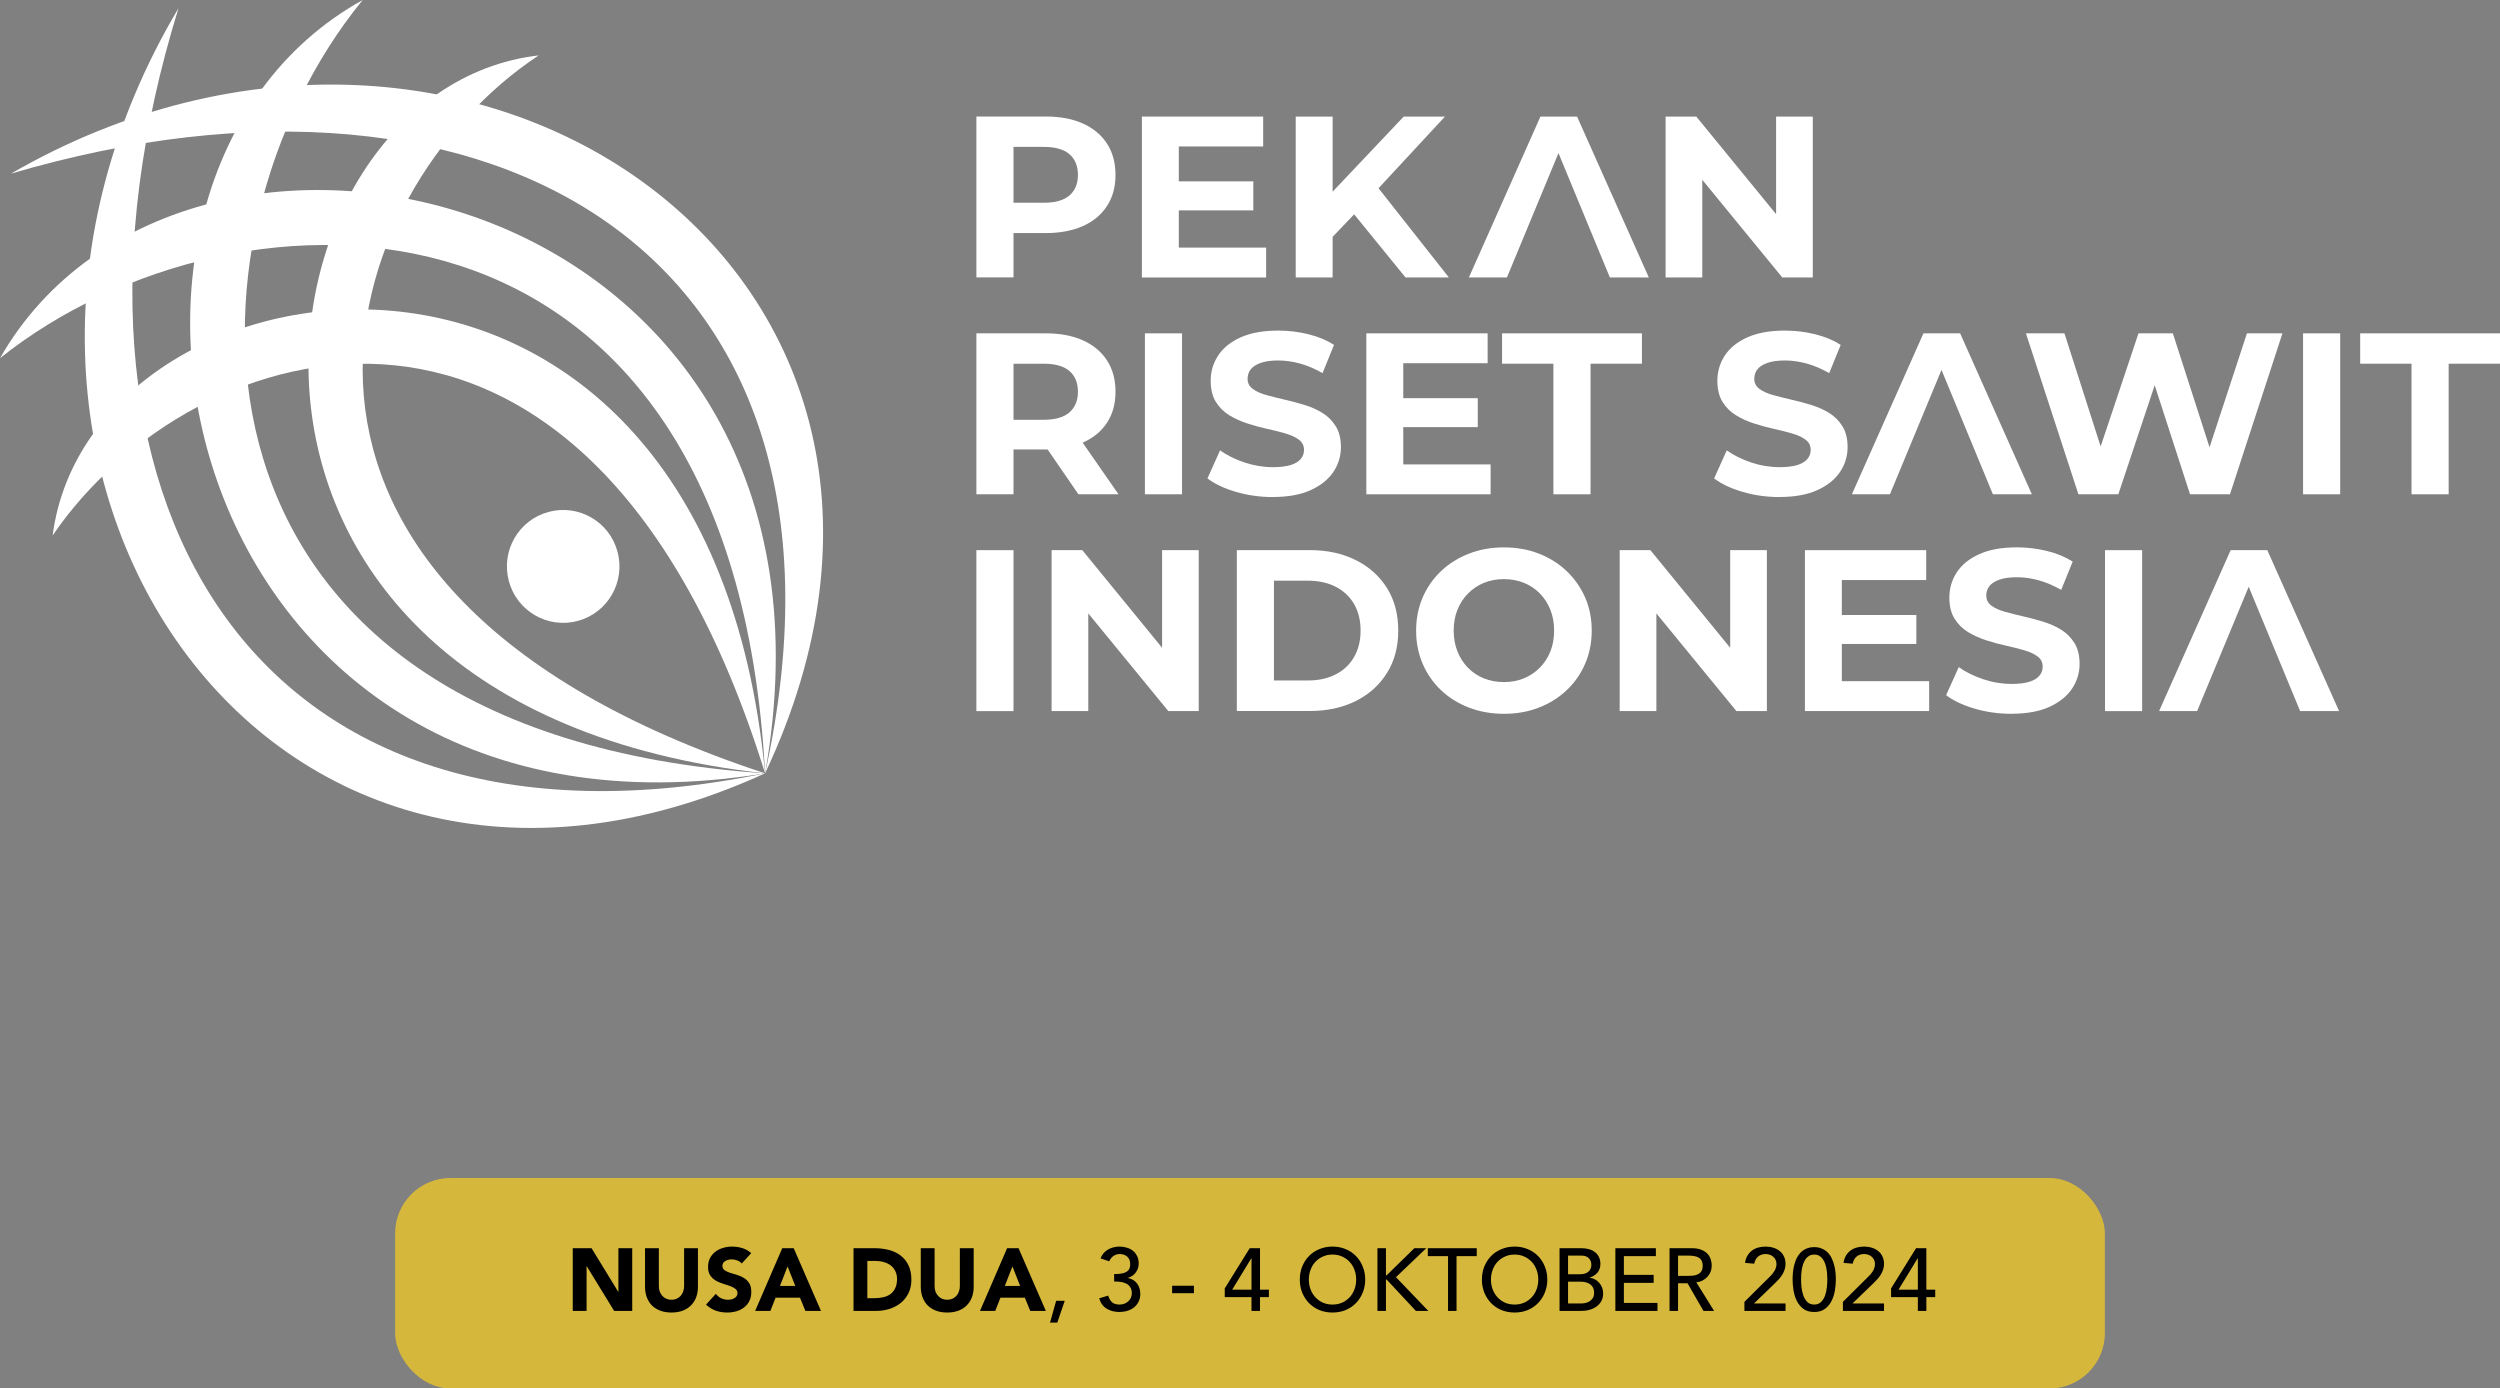<svg width="677" height="376" viewBox="0 0 677 376" fill="none" xmlns="http://www.w3.org/2000/svg">
<rect x="0" y="0" width="677" height="376" fill="#808080" stroke="none"/>
<path fill-rule="evenodd" clip-rule="evenodd" d="M207.18 209.423C159.441 55.903 51.795 89.758 14.254 145.004C24.628 65.135 191.277 41.872 207.18 209.423Z" fill="white"/>
<path fill-rule="evenodd" clip-rule="evenodd" d="M207.18 209.423C198.455 43.803 64.124 45.778 0 97C50.57 8.484 235.339 50.592 207.18 209.423Z" fill="white"/>
<path fill-rule="evenodd" clip-rule="evenodd" d="M207.18 209.423C238.068 69.466 134.142 8.382 2.976 47.021C127.241 -24.772 271.129 73.84 207.18 209.423Z" fill="white"/>
<path fill-rule="evenodd" clip-rule="evenodd" d="M207.18 209.423C54.815 159.239 90.211 51.819 145.858 15.009C66.049 24.197 40.341 190.944 207.18 209.423Z" fill="white"/>
<path fill-rule="evenodd" clip-rule="evenodd" d="M207.18 209.423C42.165 198.172 46.163 63.512 98.221 0C9.191 49.364 48.395 235.26 207.18 209.423Z" fill="white"/>
<path fill-rule="evenodd" clip-rule="evenodd" d="M207.18 209.423C67.158 238.274 7.82 133.153 48.337 2.223C-25.125 125.72 71.025 271.5 207.18 209.423Z" fill="white"/>
<path fill-rule="evenodd" clip-rule="evenodd" d="M148.572 138.624C156.699 136.444 165.059 141.272 167.233 149.436C169.407 157.586 164.592 165.969 156.451 168.149C148.324 170.329 139.964 165.501 137.79 157.337C135.616 149.188 140.431 140.804 148.572 138.624Z" fill="white"/>
<path fill-rule="evenodd" clip-rule="evenodd" d="M584.687 192.553L604.063 148.983H613.985L633.419 192.553H622.87L608.951 158.888L594.988 192.553H584.687Z" fill="white"/>
<path d="M580.091 148.983H570.039V192.568H580.091V148.983Z" fill="white"/>
<path fill-rule="evenodd" clip-rule="evenodd" d="M544.71 193.299C541.238 193.299 537.897 192.831 534.716 191.895C531.535 190.958 528.967 189.744 527.012 188.252L530.427 180.658C532.294 181.99 534.497 183.073 537.036 183.936C539.575 184.784 542.157 185.209 544.769 185.209C546.753 185.209 548.358 185.004 549.583 184.623C550.809 184.228 551.699 183.672 552.283 182.97C552.866 182.268 553.158 181.463 553.158 180.541C553.158 179.386 552.706 178.449 551.787 177.776C550.882 177.089 549.671 176.533 548.183 176.094C546.695 175.655 545.046 175.245 543.251 174.85C541.457 174.455 539.648 173.972 537.853 173.387C536.058 172.802 534.41 172.056 532.921 171.149C531.433 170.241 530.222 169.027 529.288 167.535C528.355 166.042 527.888 164.126 527.888 161.8C527.888 159.312 528.559 157.03 529.901 154.982C531.244 152.933 533.272 151.28 535.985 150.066C538.699 148.837 542.099 148.222 546.198 148.222C548.927 148.222 551.626 148.544 554.267 149.188C556.922 149.832 559.257 150.797 561.285 152.085L558.177 159.737C556.149 158.581 554.121 157.718 552.093 157.147C550.065 156.591 548.081 156.313 546.14 156.313C544.2 156.313 542.595 156.547 541.355 157.001C540.114 157.454 539.224 158.054 538.685 158.771C538.145 159.503 537.882 160.337 537.882 161.288C537.882 162.414 538.334 163.307 539.254 163.994C540.158 164.682 541.369 165.223 542.857 165.647C544.346 166.057 545.994 166.481 547.789 166.891C549.583 167.301 551.393 167.784 553.187 168.325C554.982 168.866 556.63 169.583 558.119 170.505C559.607 171.412 560.818 172.626 561.752 174.119C562.685 175.611 563.152 177.498 563.152 179.781C563.152 182.224 562.467 184.462 561.11 186.496C559.738 188.53 557.71 190.168 554.996 191.412C552.283 192.656 548.854 193.285 544.725 193.285L544.71 193.299Z" fill="white"/>
<path fill-rule="evenodd" clip-rule="evenodd" d="M498.766 184.462H522.417V192.553H488.772V148.983H521.615V157.074H498.766V166.54H518.944V174.382H498.766V184.462Z" fill="white"/>
<path fill-rule="evenodd" clip-rule="evenodd" d="M438.61 192.553V148.983H446.927L468.535 175.42V148.983H478.471V192.553H470.213L448.546 166.115V192.553H438.61Z" fill="white"/>
<path fill-rule="evenodd" clip-rule="evenodd" d="M407.314 193.298C403.886 193.298 400.705 192.742 397.787 191.616C394.869 190.489 392.345 188.924 390.215 186.89C388.085 184.856 386.421 182.472 385.254 179.736C384.072 177 383.489 174.015 383.489 170.767C383.489 167.519 384.072 164.549 385.254 161.799C386.436 159.063 388.099 156.678 390.244 154.644C392.403 152.61 394.927 151.03 397.816 149.918C400.72 148.792 403.857 148.236 407.256 148.236C410.656 148.236 413.851 148.792 416.725 149.918C419.599 151.045 422.109 152.61 424.239 154.644C426.369 156.678 428.032 159.048 429.243 161.769C430.44 164.491 431.038 167.49 431.038 170.767C431.038 174.044 430.44 177 429.243 179.765C428.047 182.53 426.384 184.915 424.239 186.919C422.109 188.938 419.599 190.504 416.725 191.616C413.851 192.742 410.714 193.298 407.314 193.298ZM407.256 184.71C409.197 184.71 410.991 184.374 412.625 183.715C414.259 183.057 415.704 182.091 416.944 180.848C418.184 179.604 419.147 178.126 419.833 176.429C420.519 174.732 420.854 172.845 420.854 170.767C420.854 168.69 420.519 166.802 419.833 165.105C419.147 163.408 418.199 161.93 416.973 160.687C415.748 159.443 414.318 158.492 412.654 157.819C411.006 157.161 409.197 156.824 407.256 156.824C405.316 156.824 403.521 157.161 401.887 157.819C400.253 158.477 398.808 159.443 397.568 160.687C396.328 161.93 395.365 163.408 394.679 165.105C393.994 166.802 393.658 168.69 393.658 170.767C393.658 172.845 393.994 174.673 394.679 176.4C395.365 178.126 396.313 179.604 397.539 180.848C398.765 182.091 400.194 183.042 401.858 183.715C403.506 184.374 405.316 184.71 407.256 184.71Z" fill="white"/>
<path fill-rule="evenodd" clip-rule="evenodd" d="M334.932 192.553V148.968H354.673C359.386 148.968 363.544 149.875 367.148 151.675C370.751 153.474 373.567 156.005 375.595 159.239C377.623 162.472 378.645 166.32 378.645 170.753C378.645 175.186 377.638 178.975 375.595 182.238C373.567 185.501 370.751 188.032 367.148 189.831C363.544 191.631 359.386 192.538 354.673 192.538H334.932V192.553ZM344.985 184.272H354.177C357.08 184.272 359.59 183.716 361.72 182.618C363.85 181.521 365.513 179.956 366.681 177.922C367.863 175.888 368.446 173.503 368.446 170.768C368.446 168.032 367.863 165.588 366.681 163.569C365.499 161.55 363.85 159.999 361.72 158.902C359.59 157.805 357.08 157.249 354.177 157.249H344.985V184.272Z" fill="white"/>
<path fill-rule="evenodd" clip-rule="evenodd" d="M284.771 192.553V148.983H293.088L314.696 175.42V148.983H324.617V192.553H316.374L294.707 166.115V192.553H284.771Z" fill="white"/>
<path d="M274.456 148.983H264.404V192.568H274.456V148.983Z" fill="white"/>
<path fill-rule="evenodd" clip-rule="evenodd" d="M653.043 133.854V98.492H639.138V90.27H677V98.492H663.096V133.854H653.043Z" fill="white"/>
<path d="M633.725 90.27H623.673V133.854H633.725V90.27Z" fill="white"/>
<path fill-rule="evenodd" clip-rule="evenodd" d="M562.832 133.854L548.621 90.27H559.053L568.857 120.906L579.1 90.27H588.408L598.344 121.126L608.47 90.27H618.085L603.874 133.854H593.062L583.491 104.33L573.643 133.854H562.832Z" fill="white"/>
<path fill-rule="evenodd" clip-rule="evenodd" d="M501.494 133.854L520.87 90.27H530.806L550.225 133.854H539.677L525.758 100.175L511.795 133.854H501.494Z" fill="white"/>
<path fill-rule="evenodd" clip-rule="evenodd" d="M481.885 134.601C478.413 134.601 475.072 134.133 471.891 133.197C468.71 132.26 466.142 131.046 464.187 129.554L467.601 121.96C469.469 123.292 471.672 124.374 474.211 125.238C476.749 126.086 479.332 126.51 481.944 126.51C483.928 126.51 485.533 126.306 486.758 125.925C487.984 125.53 488.874 124.974 489.457 124.272C490.041 123.57 490.333 122.765 490.333 121.843C490.333 120.687 489.881 119.766 488.961 119.078C488.057 118.39 486.846 117.835 485.358 117.396C483.869 116.957 482.221 116.547 480.426 116.152C478.632 115.757 476.822 115.274 475.028 114.689C473.219 114.104 471.585 113.358 470.096 112.45C468.608 111.543 467.397 110.329 466.463 108.837C465.53 107.344 465.063 105.428 465.063 103.101C465.063 100.614 465.734 98.332 467.076 96.284C468.418 94.235 470.446 92.582 473.16 91.368C475.874 90.139 479.273 89.524 483.373 89.524C486.102 89.524 488.801 89.846 491.442 90.49C494.097 91.133 496.432 92.099 498.46 93.387L495.352 101.038C493.324 99.883 491.296 99.019 489.268 98.449C487.24 97.893 485.255 97.615 483.315 97.615C481.375 97.615 479.77 97.849 478.529 98.302C477.289 98.756 476.399 99.356 475.859 100.073C475.32 100.804 475.057 101.638 475.057 102.589C475.057 103.716 475.509 104.608 476.428 105.296C477.333 105.984 478.544 106.525 480.032 106.949C481.52 107.359 483.169 107.783 484.964 108.193C486.758 108.602 488.567 109.085 490.362 109.627C492.157 110.168 493.805 110.885 495.294 111.807C496.782 112.714 497.993 113.928 498.926 115.42C499.86 116.913 500.327 118.8 500.327 121.082C500.327 123.526 499.641 125.779 498.285 127.798C496.913 129.832 494.885 131.47 492.171 132.714C489.457 133.957 486.029 134.587 481.9 134.587L481.885 134.601Z" fill="white"/>
<path fill-rule="evenodd" clip-rule="evenodd" d="M420.664 133.854V98.492H406.76V90.27H444.636V98.492H430.717V133.854H420.664Z" fill="white"/>
<path fill-rule="evenodd" clip-rule="evenodd" d="M380.002 125.764H403.653V133.854H370.008V90.27H402.85V98.36H380.002V107.826H400.18V115.668H380.002V125.764Z" fill="white"/>
<path fill-rule="evenodd" clip-rule="evenodd" d="M344.679 134.601C341.206 134.601 337.865 134.133 334.684 133.197C331.504 132.26 328.936 131.046 326.981 129.554L330.395 121.96C332.262 123.292 334.465 124.374 337.004 125.238C339.543 126.086 342.125 126.51 344.737 126.51C346.721 126.51 348.326 126.306 349.552 125.925C350.777 125.53 351.667 124.974 352.251 124.272C352.834 123.57 353.126 122.765 353.126 121.843C353.126 120.687 352.674 119.766 351.755 119.078C350.85 118.39 349.639 117.835 348.151 117.396C346.663 116.957 345.014 116.547 343.22 116.152C341.425 115.757 339.616 115.274 337.821 114.689C336.027 114.104 334.378 113.358 332.89 112.45C331.401 111.543 330.19 110.329 329.257 108.837C328.323 107.344 327.856 105.428 327.856 103.101C327.856 100.614 328.527 98.332 329.87 96.284C331.212 94.235 333.24 92.582 335.954 91.368C338.667 90.139 342.067 89.524 346.167 89.524C348.895 89.524 351.594 89.846 354.235 90.49C356.891 91.133 359.225 92.099 361.253 93.387L358.145 101.038C356.117 99.883 354.089 99.019 352.061 98.449C350.033 97.893 348.049 97.615 346.108 97.615C344.168 97.615 342.563 97.849 341.323 98.302C340.083 98.756 339.193 99.356 338.653 100.073C338.113 100.804 337.85 101.638 337.85 102.589C337.85 103.716 338.303 104.608 339.222 105.296C340.126 105.984 341.337 106.525 342.826 106.949C344.314 107.359 345.962 107.783 347.757 108.193C349.552 108.602 351.361 109.085 353.155 109.627C354.95 110.168 356.599 110.885 358.087 111.807C359.575 112.714 360.786 113.928 361.72 115.42C362.654 116.913 363.121 118.8 363.121 121.082C363.121 123.526 362.435 125.779 361.078 127.798C359.706 129.832 357.678 131.47 354.965 132.714C352.251 133.957 348.822 134.587 344.693 134.587L344.679 134.601Z" fill="white"/>
<path d="M320.094 90.27H310.041V133.854H320.094V90.27Z" fill="white"/>
<path fill-rule="evenodd" clip-rule="evenodd" d="M292.037 133.854L281.167 118.038H291.906L302.892 133.854H292.037Z" fill="white"/>
<path fill-rule="evenodd" clip-rule="evenodd" d="M264.404 133.854V90.27H283.21C287.106 90.27 290.447 90.899 293.263 92.172C296.079 93.43 298.253 95.259 299.785 97.614C301.317 99.984 302.076 102.808 302.076 106.085C302.076 109.363 301.317 112.113 299.785 114.454C298.253 116.795 296.079 118.595 293.263 119.838C290.447 121.082 287.091 121.711 283.21 121.711H274.456V133.854H264.404ZM274.456 113.679H282.656C285.764 113.679 288.084 113.006 289.616 111.66C291.148 110.314 291.906 108.456 291.906 106.085C291.906 103.715 291.148 101.813 289.616 100.482C288.084 99.15 285.764 98.492 282.656 98.492H274.456V113.679Z" fill="white"/>
<path fill-rule="evenodd" clip-rule="evenodd" d="M451.042 75.141V31.571H459.358L480.966 57.994V31.571H490.902V75.141H482.644L460.977 48.689V75.141H451.042Z" fill="white"/>
<path fill-rule="evenodd" clip-rule="evenodd" d="M397.772 75.141L417.148 31.571H427.07L446.504 75.141H435.955L422.036 41.462L408.073 75.141H397.772Z" fill="white"/>
<path fill-rule="evenodd" clip-rule="evenodd" d="M380.614 75.14L365.163 56.15L371.743 48.995L392.359 75.14H380.614Z" fill="white"/>
<path fill-rule="evenodd" clip-rule="evenodd" d="M350.88 75.141V31.571H360.874V51.908L380.119 31.571H391.295L372.546 51.791L366.958 57.775L360.874 64.139V75.141H350.88Z" fill="white"/>
<path fill-rule="evenodd" clip-rule="evenodd" d="M319.219 67.051H342.87V75.141H309.224V31.571H342.067V39.662H319.219V49.114H339.397V56.97H319.219V67.051Z" fill="white"/>
<path fill-rule="evenodd" clip-rule="evenodd" d="M264.404 75.141V31.556H283.211C287.106 31.556 290.447 32.185 293.263 33.458C296.079 34.717 298.253 36.545 299.785 38.901C301.317 41.271 302.076 44.095 302.076 47.372C302.076 50.649 301.317 53.414 299.785 55.77C298.253 58.14 296.079 59.954 293.263 61.213C290.447 62.471 287.092 63.115 283.211 63.115H274.456V75.126H264.404V75.141ZM274.456 54.907H282.656C285.764 54.907 288.084 54.248 289.616 52.917C291.148 51.586 291.906 49.742 291.906 47.372C291.906 45.002 291.148 43.1 289.616 41.769C288.084 40.437 285.764 39.779 282.656 39.779H274.456V54.907Z" fill="white"/>
<rect x="107" y="319" width="463" height="57" rx="15" fill="#D5B73C"/>
<path d="M155.103 338.008H160.191L167.415 349.816H167.463V338.008H171.207V355H166.311L158.895 342.904H158.847V355H155.103V338.008ZM189.001 348.448C189.001 349.456 188.849 350.384 188.545 351.232C188.241 352.08 187.785 352.816 187.177 353.44C186.585 354.064 185.841 354.552 184.945 354.904C184.049 355.256 183.017 355.432 181.849 355.432C180.665 355.432 179.625 355.256 178.729 354.904C177.833 354.552 177.081 354.064 176.473 353.44C175.881 352.816 175.433 352.08 175.129 351.232C174.825 350.384 174.673 349.456 174.673 348.448V338.008H178.417V348.304C178.417 348.832 178.497 349.32 178.657 349.768C178.833 350.216 179.073 350.608 179.377 350.944C179.681 351.264 180.041 351.52 180.457 351.712C180.889 351.888 181.353 351.976 181.849 351.976C182.345 351.976 182.801 351.888 183.217 351.712C183.633 351.52 183.993 351.264 184.297 350.944C184.601 350.608 184.833 350.216 184.993 349.768C185.169 349.32 185.257 348.832 185.257 348.304V338.008H189.001V348.448ZM200.862 342.16C200.558 341.776 200.142 341.496 199.614 341.32C199.102 341.128 198.614 341.032 198.15 341.032C197.878 341.032 197.598 341.064 197.31 341.128C197.022 341.192 196.75 341.296 196.494 341.44C196.238 341.568 196.03 341.744 195.87 341.968C195.71 342.192 195.63 342.464 195.63 342.784C195.63 343.296 195.822 343.688 196.206 343.96C196.59 344.232 197.07 344.464 197.646 344.656C198.238 344.848 198.87 345.04 199.542 345.232C200.214 345.424 200.838 345.696 201.414 346.048C202.006 346.4 202.494 346.872 202.878 347.464C203.262 348.056 203.454 348.848 203.454 349.84C203.454 350.784 203.278 351.608 202.926 352.312C202.574 353.016 202.094 353.6 201.486 354.064C200.894 354.528 200.198 354.872 199.398 355.096C198.614 355.32 197.782 355.432 196.902 355.432C195.798 355.432 194.774 355.264 193.83 354.928C192.886 354.592 192.006 354.048 191.19 353.296L193.854 350.368C194.238 350.88 194.718 351.28 195.294 351.568C195.886 351.84 196.494 351.976 197.118 351.976C197.422 351.976 197.726 351.944 198.03 351.88C198.35 351.8 198.63 351.688 198.87 351.544C199.126 351.4 199.326 351.216 199.47 350.992C199.63 350.768 199.71 350.504 199.71 350.2C199.71 349.688 199.51 349.288 199.11 349C198.726 348.696 198.238 348.44 197.646 348.232C197.054 348.024 196.414 347.816 195.726 347.608C195.038 347.4 194.398 347.12 193.806 346.768C193.214 346.416 192.718 345.952 192.318 345.376C191.934 344.8 191.742 344.04 191.742 343.096C191.742 342.184 191.918 341.384 192.27 340.696C192.638 340.008 193.118 339.432 193.71 338.968C194.318 338.504 195.014 338.16 195.798 337.936C196.582 337.696 197.39 337.576 198.222 337.576C199.182 337.576 200.11 337.712 201.006 337.984C201.902 338.256 202.71 338.712 203.43 339.352L200.862 342.16ZM211.836 338.008H214.932L222.324 355H218.1L216.636 351.4H210.036L208.62 355H204.492L211.836 338.008ZM213.276 342.952L211.212 348.232H215.364L213.276 342.952ZM231.134 338.008H236.75C238.11 338.008 239.398 338.16 240.614 338.464C241.846 338.768 242.918 339.264 243.83 339.952C244.742 340.624 245.462 341.504 245.99 342.592C246.534 343.68 246.806 345 246.806 346.552C246.806 347.928 246.542 349.144 246.014 350.2C245.502 351.24 244.806 352.12 243.926 352.84C243.046 353.544 242.03 354.08 240.878 354.448C239.726 354.816 238.518 355 237.254 355H231.134V338.008ZM234.878 351.544H236.822C237.686 351.544 238.486 351.456 239.222 351.28C239.974 351.104 240.622 350.816 241.166 350.416C241.71 350 242.134 349.464 242.438 348.808C242.758 348.136 242.918 347.32 242.918 346.36C242.918 345.528 242.758 344.808 242.438 344.2C242.134 343.576 241.718 343.064 241.19 342.664C240.662 342.264 240.038 341.968 239.318 341.776C238.614 341.568 237.87 341.464 237.086 341.464H234.878V351.544ZM263.673 348.448C263.673 349.456 263.521 350.384 263.217 351.232C262.913 352.08 262.457 352.816 261.849 353.44C261.257 354.064 260.513 354.552 259.617 354.904C258.721 355.256 257.689 355.432 256.521 355.432C255.337 355.432 254.297 355.256 253.401 354.904C252.505 354.552 251.753 354.064 251.145 353.44C250.553 352.816 250.105 352.08 249.801 351.232C249.497 350.384 249.345 349.456 249.345 348.448V338.008H253.089V348.304C253.089 348.832 253.169 349.32 253.329 349.768C253.505 350.216 253.745 350.608 254.049 350.944C254.353 351.264 254.713 351.52 255.129 351.712C255.561 351.888 256.025 351.976 256.521 351.976C257.017 351.976 257.473 351.888 257.889 351.712C258.305 351.52 258.665 351.264 258.969 350.944C259.273 350.608 259.505 350.216 259.665 349.768C259.841 349.32 259.929 348.832 259.929 348.304V338.008H263.673V348.448ZM272.726 338.008H275.822L283.214 355H278.99L277.526 351.4H270.926L269.51 355H265.382L272.726 338.008ZM274.166 342.952L272.102 348.232H276.254L274.166 342.952ZM286.315 358.168H284.347L286.003 352.264H288.331L286.315 358.168ZM300.083 350.848C300.355 351.664 300.715 352.272 301.163 352.672C301.627 353.072 302.307 353.272 303.203 353.272C303.651 353.272 304.067 353.2 304.451 353.056C304.851 352.896 305.203 352.688 305.507 352.432C305.811 352.16 306.051 351.84 306.227 351.472C306.403 351.088 306.491 350.664 306.491 350.2C306.491 349.496 306.339 348.936 306.035 348.52C305.747 348.088 305.371 347.768 304.907 347.56C304.443 347.336 303.931 347.192 303.371 347.128C302.811 347.064 302.259 347.032 301.715 347.032V345.016C302.595 345.016 303.315 344.96 303.875 344.848C304.435 344.72 304.875 344.544 305.195 344.32C305.515 344.096 305.739 343.816 305.867 343.48C305.995 343.144 306.059 342.768 306.059 342.352C306.059 341.44 305.787 340.752 305.243 340.288C304.699 339.824 304.019 339.592 303.203 339.592C302.579 339.592 302.011 339.776 301.499 340.144C301.003 340.496 300.627 340.968 300.371 341.56L298.019 340.768C298.467 339.68 299.147 338.88 300.059 338.368C300.987 337.84 302.019 337.576 303.155 337.576C303.843 337.576 304.499 337.672 305.123 337.864C305.763 338.04 306.323 338.32 306.803 338.704C307.283 339.088 307.659 339.576 307.931 340.168C308.219 340.744 308.363 341.424 308.363 342.208C308.363 343.104 308.091 343.904 307.547 344.608C307.019 345.312 306.323 345.792 305.459 346.048V346.096C305.987 346.192 306.459 346.368 306.875 346.624C307.291 346.88 307.643 347.2 307.931 347.584C308.219 347.968 308.435 348.4 308.579 348.88C308.723 349.344 308.795 349.84 308.795 350.368C308.795 351.184 308.635 351.904 308.315 352.528C308.011 353.136 307.595 353.648 307.067 354.064C306.555 354.464 305.955 354.768 305.267 354.976C304.595 355.184 303.883 355.288 303.131 355.288C301.835 355.288 300.691 354.992 299.699 354.4C298.723 353.808 298.043 352.872 297.659 351.592L300.083 350.848ZM323.314 350.2H317.41V348.184H323.314V350.2ZM338.908 351.256H331.66V348.904L338.428 338.008H341.212V349.24H343.612V351.256H341.212V355H338.908V351.256ZM338.908 340.744H338.86L333.676 349.24H338.908V340.744ZM360.843 355.432C359.547 355.432 358.355 355.208 357.267 354.76C356.179 354.296 355.243 353.664 354.459 352.864C353.691 352.064 353.083 351.12 352.635 350.032C352.203 348.944 351.987 347.768 351.987 346.504C351.987 345.24 352.203 344.064 352.635 342.976C353.083 341.888 353.691 340.944 354.459 340.144C355.243 339.344 356.179 338.72 357.267 338.272C358.355 337.808 359.547 337.576 360.843 337.576C362.139 337.576 363.331 337.808 364.419 338.272C365.507 338.72 366.435 339.344 367.203 340.144C367.987 340.944 368.595 341.888 369.027 342.976C369.475 344.064 369.699 345.24 369.699 346.504C369.699 347.768 369.475 348.944 369.027 350.032C368.595 351.12 367.987 352.064 367.203 352.864C366.435 353.664 365.507 354.296 364.419 354.76C363.331 355.208 362.139 355.432 360.843 355.432ZM360.843 353.272C361.819 353.272 362.699 353.096 363.483 352.744C364.267 352.376 364.939 351.888 365.499 351.28C366.059 350.672 366.491 349.96 366.795 349.144C367.099 348.312 367.251 347.432 367.251 346.504C367.251 345.576 367.099 344.704 366.795 343.888C366.491 343.056 366.059 342.336 365.499 341.728C364.939 341.12 364.267 340.64 363.483 340.288C362.699 339.92 361.819 339.736 360.843 339.736C359.867 339.736 358.987 339.92 358.203 340.288C357.419 340.64 356.747 341.12 356.187 341.728C355.627 342.336 355.195 343.056 354.891 343.888C354.587 344.704 354.435 345.576 354.435 346.504C354.435 347.432 354.587 348.312 354.891 349.144C355.195 349.96 355.627 350.672 356.187 351.28C356.747 351.888 357.419 352.376 358.203 352.744C358.987 353.096 359.867 353.272 360.843 353.272ZM373.012 338.008H375.316V345.352H375.508L383.02 338.008H386.236L378.028 345.856L386.788 355H383.428L375.508 346.504H375.316V355H373.012V338.008ZM392.127 340.168H386.655V338.008H399.903V340.168H394.431V355H392.127V340.168ZM410.156 355.432C408.86 355.432 407.668 355.208 406.58 354.76C405.492 354.296 404.556 353.664 403.772 352.864C403.004 352.064 402.396 351.12 401.948 350.032C401.516 348.944 401.3 347.768 401.3 346.504C401.3 345.24 401.516 344.064 401.948 342.976C402.396 341.888 403.004 340.944 403.772 340.144C404.556 339.344 405.492 338.72 406.58 338.272C407.668 337.808 408.86 337.576 410.156 337.576C411.452 337.576 412.644 337.808 413.732 338.272C414.82 338.72 415.748 339.344 416.516 340.144C417.3 340.944 417.908 341.888 418.34 342.976C418.788 344.064 419.012 345.24 419.012 346.504C419.012 347.768 418.788 348.944 418.34 350.032C417.908 351.12 417.3 352.064 416.516 352.864C415.748 353.664 414.82 354.296 413.732 354.76C412.644 355.208 411.452 355.432 410.156 355.432ZM410.156 353.272C411.132 353.272 412.012 353.096 412.796 352.744C413.58 352.376 414.252 351.888 414.812 351.28C415.372 350.672 415.804 349.96 416.108 349.144C416.412 348.312 416.564 347.432 416.564 346.504C416.564 345.576 416.412 344.704 416.108 343.888C415.804 343.056 415.372 342.336 414.812 341.728C414.252 341.12 413.58 340.64 412.796 340.288C412.012 339.92 411.132 339.736 410.156 339.736C409.18 339.736 408.3 339.92 407.516 340.288C406.732 340.64 406.06 341.12 405.5 341.728C404.94 342.336 404.508 343.056 404.204 343.888C403.9 344.704 403.748 345.576 403.748 346.504C403.748 347.432 403.9 348.312 404.204 349.144C404.508 349.96 404.94 350.672 405.5 351.28C406.06 351.888 406.732 352.376 407.516 352.744C408.3 353.096 409.18 353.272 410.156 353.272ZM422.325 338.008H428.229C428.965 338.008 429.645 338.096 430.269 338.272C430.909 338.448 431.453 338.712 431.901 339.064C432.365 339.4 432.725 339.84 432.981 340.384C433.253 340.912 433.389 341.536 433.389 342.256C433.389 343.232 433.117 344.032 432.573 344.656C432.029 345.264 431.325 345.712 430.461 346V346.048C430.973 346.08 431.453 346.216 431.901 346.456C432.349 346.68 432.733 346.984 433.053 347.368C433.389 347.736 433.653 348.168 433.845 348.664C434.037 349.16 434.133 349.696 434.133 350.272C434.133 351.04 433.973 351.72 433.653 352.312C433.349 352.888 432.925 353.376 432.381 353.776C431.837 354.176 431.205 354.48 430.485 354.688C429.765 354.896 428.989 355 428.157 355H422.325V338.008ZM424.629 345.064H427.773C428.205 345.064 428.613 345.024 428.997 344.944C429.381 344.848 429.717 344.696 430.005 344.488C430.293 344.28 430.517 344.016 430.677 343.696C430.853 343.376 430.941 342.984 430.941 342.52C430.941 341.848 430.725 341.264 430.293 340.768C429.861 340.272 429.181 340.024 428.253 340.024H424.629V345.064ZM424.629 352.984H428.013C428.365 352.984 428.749 352.952 429.165 352.888C429.597 352.808 429.997 352.664 430.365 352.456C430.733 352.232 431.045 351.936 431.301 351.568C431.557 351.2 431.685 350.712 431.685 350.104C431.685 349.096 431.357 348.344 430.701 347.848C430.045 347.336 429.157 347.08 428.037 347.08H424.629V352.984ZM437.442 338.008H448.41V340.168H439.746V345.232H447.81V347.392H439.746V352.84H448.842V355H437.442V338.008ZM452.114 338.008H458.09C459.178 338.008 460.074 338.16 460.778 338.464C461.482 338.752 462.034 339.128 462.434 339.592C462.85 340.04 463.138 340.552 463.298 341.128C463.458 341.688 463.538 342.232 463.538 342.76C463.538 343.304 463.442 343.832 463.25 344.344C463.058 344.84 462.778 345.296 462.41 345.712C462.058 346.112 461.618 346.456 461.09 346.744C460.578 347.016 460.002 347.184 459.362 347.248L464.186 355H461.306L456.986 347.512H454.418V355H452.114V338.008ZM454.418 345.496H457.442C457.89 345.496 458.33 345.464 458.762 345.4C459.21 345.32 459.602 345.184 459.938 344.992C460.29 344.8 460.57 344.528 460.778 344.176C460.986 343.808 461.09 343.336 461.09 342.76C461.09 342.184 460.986 341.72 460.778 341.368C460.57 341 460.29 340.72 459.938 340.528C459.602 340.336 459.21 340.208 458.762 340.144C458.33 340.064 457.89 340.024 457.442 340.024H454.418V345.496ZM472.385 352.552L479.201 345.784C479.441 345.56 479.673 345.32 479.897 345.064C480.121 344.792 480.321 344.512 480.497 344.224C480.673 343.936 480.809 343.632 480.905 343.312C481.017 342.992 481.073 342.656 481.073 342.304C481.073 341.888 480.993 341.512 480.833 341.176C480.689 340.84 480.481 340.56 480.209 340.336C479.953 340.096 479.641 339.912 479.273 339.784C478.921 339.656 478.545 339.592 478.145 339.592C477.313 339.592 476.625 339.824 476.081 340.288C475.537 340.752 475.193 341.392 475.049 342.208L472.553 341.992C472.665 341.24 472.881 340.592 473.201 340.048C473.537 339.488 473.945 339.024 474.425 338.656C474.921 338.288 475.481 338.016 476.105 337.84C476.745 337.664 477.433 337.576 478.169 337.576C478.905 337.576 479.593 337.68 480.233 337.888C480.889 338.08 481.457 338.376 481.937 338.776C482.433 339.16 482.817 339.648 483.089 340.24C483.377 340.816 483.521 341.496 483.521 342.28C483.521 342.84 483.433 343.368 483.257 343.864C483.097 344.344 482.881 344.8 482.609 345.232C482.337 345.664 482.025 346.072 481.673 346.456C481.321 346.84 480.953 347.216 480.569 347.584L474.977 352.984H483.521V355H472.385V352.552ZM485.433 346.504C485.433 345.88 485.465 345.232 485.529 344.56C485.593 343.888 485.705 343.232 485.865 342.592C486.041 341.936 486.265 341.312 486.537 340.72C486.825 340.128 487.185 339.616 487.617 339.184C488.065 338.736 488.585 338.384 489.177 338.128C489.785 337.856 490.489 337.72 491.289 337.72C492.089 337.72 492.785 337.856 493.377 338.128C493.985 338.384 494.505 338.736 494.937 339.184C495.385 339.616 495.745 340.128 496.017 340.72C496.305 341.312 496.529 341.936 496.689 342.592C496.865 343.232 496.985 343.888 497.049 344.56C497.113 345.232 497.145 345.88 497.145 346.504C497.145 347.4 497.065 348.36 496.905 349.384C496.745 350.408 496.449 351.36 496.017 352.24C495.585 353.12 494.985 353.848 494.217 354.424C493.465 355 492.489 355.288 491.289 355.288C490.089 355.288 489.105 355 488.337 354.424C487.585 353.848 486.993 353.12 486.561 352.24C486.129 351.36 485.833 350.408 485.673 349.384C485.513 348.36 485.433 347.4 485.433 346.504ZM487.737 346.504C487.737 347.064 487.769 347.728 487.833 348.496C487.913 349.264 488.073 350.008 488.313 350.728C488.553 351.432 488.905 352.032 489.369 352.528C489.849 353.024 490.489 353.272 491.289 353.272C492.089 353.272 492.721 353.024 493.185 352.528C493.665 352.032 494.025 351.432 494.265 350.728C494.505 350.008 494.657 349.264 494.721 348.496C494.801 347.728 494.841 347.064 494.841 346.504C494.841 346.12 494.825 345.688 494.793 345.208C494.777 344.712 494.721 344.216 494.625 343.72C494.545 343.208 494.425 342.72 494.265 342.256C494.105 341.776 493.889 341.352 493.617 340.984C493.361 340.6 493.041 340.296 492.657 340.072C492.273 339.848 491.817 339.736 491.289 339.736C490.761 339.736 490.305 339.848 489.921 340.072C489.537 340.296 489.209 340.6 488.937 340.984C488.681 341.352 488.473 341.776 488.313 342.256C488.153 342.72 488.025 343.208 487.929 343.72C487.849 344.216 487.793 344.712 487.761 345.208C487.745 345.688 487.737 346.12 487.737 346.504ZM499.057 352.552L505.873 345.784C506.113 345.56 506.345 345.32 506.569 345.064C506.793 344.792 506.993 344.512 507.169 344.224C507.345 343.936 507.481 343.632 507.577 343.312C507.689 342.992 507.745 342.656 507.745 342.304C507.745 341.888 507.665 341.512 507.505 341.176C507.361 340.84 507.153 340.56 506.881 340.336C506.625 340.096 506.313 339.912 505.945 339.784C505.593 339.656 505.217 339.592 504.817 339.592C503.985 339.592 503.297 339.824 502.753 340.288C502.209 340.752 501.865 341.392 501.721 342.208L499.225 341.992C499.337 341.24 499.553 340.592 499.873 340.048C500.209 339.488 500.617 339.024 501.097 338.656C501.593 338.288 502.153 338.016 502.777 337.84C503.417 337.664 504.105 337.576 504.841 337.576C505.577 337.576 506.265 337.68 506.905 337.888C507.561 338.08 508.129 338.376 508.609 338.776C509.105 339.16 509.489 339.648 509.761 340.24C510.049 340.816 510.193 341.496 510.193 342.28C510.193 342.84 510.105 343.368 509.929 343.864C509.769 344.344 509.553 344.8 509.281 345.232C509.009 345.664 508.697 346.072 508.345 346.456C507.993 346.84 507.625 347.216 507.241 347.584L501.649 352.984H510.193V355H499.057V352.552ZM519.353 351.256H512.105V348.904L518.873 338.008H521.657V349.24H524.057V351.256H521.657V355H519.353V351.256ZM519.353 340.744H519.305L514.121 349.24H519.353V340.744Z" fill="black"/>
</svg>
